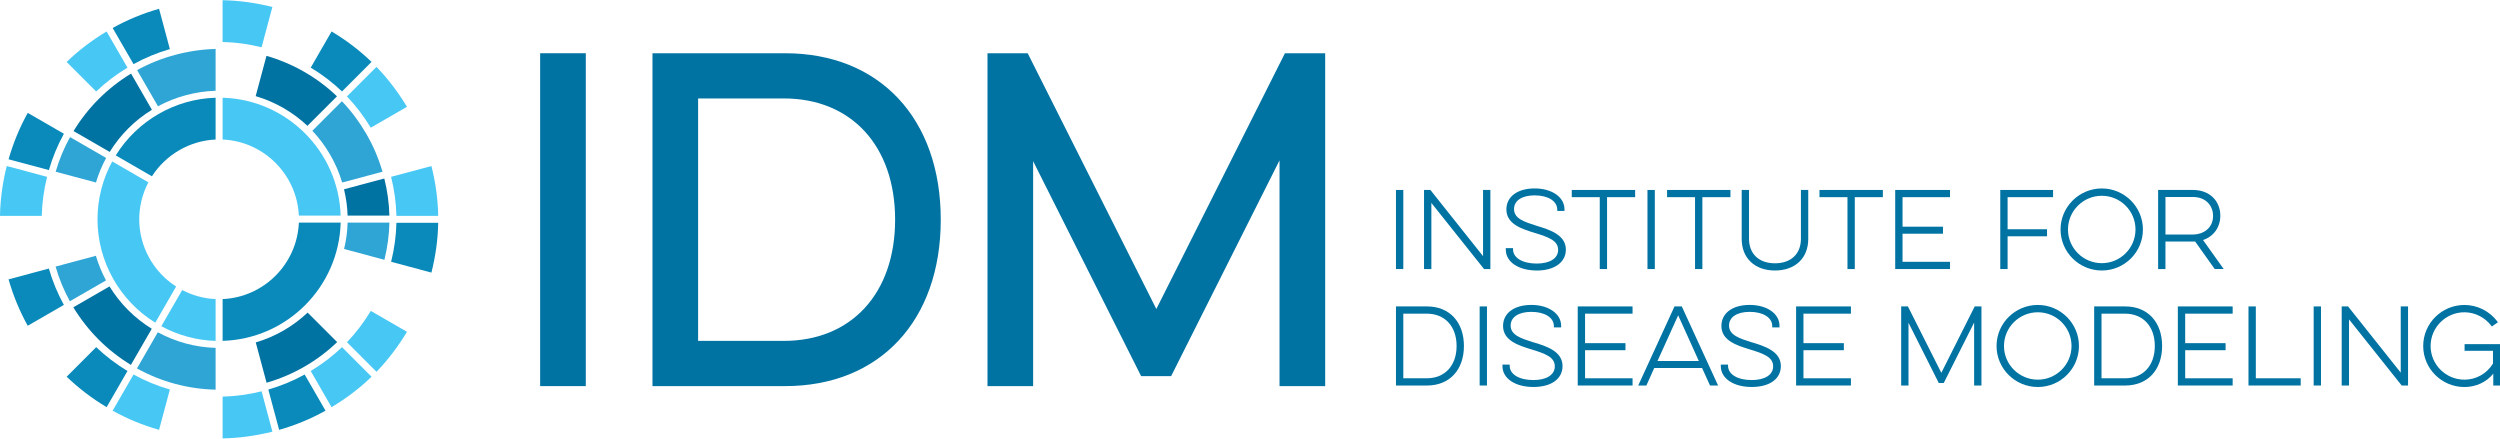 <?xml version="1.0" encoding="UTF-8"?>
<svg xmlns="http://www.w3.org/2000/svg" xmlns:xlink="http://www.w3.org/1999/xlink" width="1043pt" height="183pt" viewBox="0 0 1043 183" version="1.1">
<g id="surface1">
<path style=" stroke:none;fill-rule:nonzero;fill:rgb(18.039%,64.706%,83.137%);fill-opacity:1;" d="M 89.953 162.559 L 89.953 145.133 C 81.547 144.902 73.27 142.664 65.844 138.625 L 57.137 153.711 C 67.215 159.277 78.508 162.328 89.953 162.566 Z M 89.953 162.559 "/>
<path style=" stroke:none;fill-rule:nonzero;fill:rgb(18.039%,64.706%,83.137%);fill-opacity:1;" d="M 44.234 116.977 C 42.484 113.746 41.062 110.297 40.004 106.711 L 23.191 111.219 C 24.641 116.273 26.648 121.133 29.148 125.68 Z M 44.234 116.977 "/>
<path style=" stroke:none;fill-rule:nonzero;fill:rgb(18.039%,64.706%,83.137%);fill-opacity:1;" d="M 142.766 76.141 L 159.578 71.645 C 157.969 66.113 155.73 60.836 152.871 55.93 C 149.93 50.852 146.492 46.242 142.645 42.234 L 130.32 54.559 C 133.129 57.527 135.637 60.906 137.797 64.625 C 139.895 68.246 141.555 72.113 142.754 76.141 Z M 142.766 76.141 "/>
<path style=" stroke:none;fill-rule:nonzero;fill:rgb(18.039%,64.706%,83.137%);fill-opacity:1;" d="M 29.219 57.199 C 26.691 61.766 24.68 66.613 23.223 71.645 L 40.035 76.141 C 41.105 72.574 42.535 69.133 44.281 65.895 L 29.207 57.188 Z M 29.219 57.199 "/>
<path style=" stroke:none;fill-rule:nonzero;fill:rgb(18.039%,64.706%,83.137%);fill-opacity:1;" d="M 145.031 92.863 C 144.934 96.531 144.434 100.211 143.555 103.879 L 160.375 108.387 C 161.656 103.172 162.355 97.961 162.465 92.863 Z M 145.031 92.863 "/>
<path style=" stroke:none;fill-rule:nonzero;fill:rgb(0%,45.098%,63.922%);fill-opacity:1;" d="M 54.609 152.242 L 63.316 137.156 C 56.137 132.738 50.082 126.672 45.684 119.492 L 30.598 128.199 C 36.547 138.016 44.801 146.285 54.609 152.23 Z M 54.609 152.242 "/>
<path style=" stroke:none;fill-rule:nonzero;fill:rgb(0%,45.098%,63.922%);fill-opacity:1;" d="M 106.707 142.863 L 111.215 159.68 C 122.293 156.48 132.418 150.641 140.664 142.727 L 128.34 130.41 C 122.262 136.168 114.836 140.457 106.707 142.863 Z M 106.707 142.863 "/>
<path style=" stroke:none;fill-rule:nonzero;fill:rgb(0%,45.098%,63.922%);fill-opacity:1;" d="M 128.258 52.5 L 140.586 40.184 C 132.348 32.297 122.242 26.492 111.176 23.293 L 106.668 40.105 C 114.754 42.504 122.172 46.754 128.258 52.5 Z M 128.258 52.5 "/>
<path style=" stroke:none;fill-rule:nonzero;fill:rgb(0%,45.098%,63.922%);fill-opacity:1;" d="M 143.523 78.961 C 144.402 82.617 144.914 86.297 145.023 89.957 L 162.457 89.957 C 162.336 84.859 161.625 79.66 160.328 74.461 L 143.523 78.969 Z M 143.523 78.961 "/>
<path style=" stroke:none;fill-rule:nonzero;fill:rgb(0%,45.098%,63.922%);fill-opacity:1;" d="M 63.375 45.793 L 54.68 30.707 C 44.883 36.648 36.625 44.895 30.688 54.68 L 45.762 63.387 C 50.172 56.238 56.219 50.191 63.387 45.793 Z M 63.375 45.793 "/>
<path style=" stroke:none;fill-rule:nonzero;fill:rgb(18.039%,64.706%,83.137%);fill-opacity:1;" d="M 65.902 44.332 C 69.562 42.355 73.48 40.805 77.559 39.715 C 81.719 38.605 85.875 37.984 89.953 37.867 L 89.953 20.434 C 84.398 20.555 78.719 21.383 73.051 22.902 C 67.504 24.383 62.164 26.512 57.199 29.25 L 65.902 44.324 Z M 65.902 44.332 "/>
<path style=" stroke:none;fill-rule:nonzero;fill:rgb(27.451%,78.039%,95.686%);fill-opacity:1;" d="M 66.355 179.332 L 70.863 162.508 C 65.574 160.977 60.477 158.887 55.707 156.25 L 47 171.332 C 53.07 174.711 59.566 177.402 66.355 179.332 Z M 66.355 179.332 "/>
<path style=" stroke:none;fill-rule:nonzero;fill:rgb(27.451%,78.039%,95.686%);fill-opacity:1;" d="M 129.629 154.789 L 138.324 169.875 C 144.473 166.195 150.082 161.938 155.008 157.168 L 142.676 144.836 C 138.797 148.562 134.406 151.902 129.617 154.789 Z M 129.629 154.789 "/>
<path style=" stroke:none;fill-rule:nonzero;fill:rgb(27.451%,78.039%,95.686%);fill-opacity:1;" d="M 2.82 69.273 C 1.059 76.25 0.121 83.227 0 90.047 L 17.422 90.047 C 17.543 84.688 18.281 79.23 19.633 73.781 Z M 2.82 69.273 "/>
<path style=" stroke:none;fill-rule:nonzero;fill:rgb(27.451%,78.039%,95.686%);fill-opacity:1;" d="M 157.078 155.102 C 161.836 150.172 166.105 144.574 169.785 138.426 L 154.699 129.719 C 151.809 134.508 148.473 138.887 144.754 142.773 L 157.078 155.109 Z M 157.078 155.102 "/>
<path style=" stroke:none;fill-rule:nonzero;fill:rgb(27.451%,78.039%,95.686%);fill-opacity:1;" d="M 92.875 165.465 L 92.875 182.898 C 99.699 182.777 106.68 181.828 113.645 180.082 L 109.137 163.258 C 103.688 164.605 98.23 165.348 92.875 165.465 Z M 92.875 165.465 "/>
<path style=" stroke:none;fill-rule:nonzero;fill:rgb(27.451%,78.039%,95.686%);fill-opacity:1;" d="M 169.785 44.562 C 166.074 38.395 161.805 32.797 157.066 27.898 L 144.742 40.227 C 148.434 44.082 151.77 48.461 154.68 53.27 L 169.773 44.562 Z M 169.785 44.562 "/>
<path style=" stroke:none;fill-rule:nonzero;fill:rgb(27.451%,78.039%,95.686%);fill-opacity:1;" d="M 163.164 73.781 C 164.523 79.23 165.266 84.688 165.387 90.047 L 182.816 90.047 C 182.699 83.199 181.75 76.23 179.988 69.266 Z M 163.164 73.781 "/>
<path style=" stroke:none;fill-rule:nonzero;fill:rgb(27.451%,78.039%,95.686%);fill-opacity:1;" d="M 27.801 25.84 L 40.125 38.164 C 44.012 34.438 48.391 31.098 53.18 28.219 L 44.473 13.137 C 38.316 16.824 32.719 21.082 27.801 25.852 Z M 27.801 25.84 "/>
<path style=" stroke:none;fill-rule:nonzero;fill:rgb(27.451%,78.039%,95.686%);fill-opacity:1;" d="M 109.129 19.723 L 113.637 2.91 C 106.656 1.16 99.68 0.211 92.863 0.09 L 92.863 17.516 C 98.223 17.625 103.68 18.363 109.129 19.723 Z M 109.129 19.723 "/>
<path style=" stroke:none;fill-rule:nonzero;fill:rgb(27.451%,78.039%,95.686%);fill-opacity:1;" d="M 92.875 40.773 L 92.875 58.207 C 110.035 58.949 123.902 72.793 124.68 89.957 L 142.113 89.957 C 141.312 63.176 119.645 41.535 92.875 40.773 Z M 92.875 40.773 "/>
<path style=" stroke:none;fill-rule:nonzero;fill:rgb(27.451%,78.039%,95.686%);fill-opacity:1;" d="M 64.773 134.629 L 73.48 119.543 C 63.953 113.445 58.086 102.832 58.086 91.496 C 58.086 86.137 59.406 80.84 61.906 76.07 L 46.82 67.355 C 42.793 74.781 40.676 83.09 40.676 91.496 C 40.676 109.02 49.871 125.41 64.785 134.629 Z M 64.773 134.629 "/>
<path style=" stroke:none;fill-rule:nonzero;fill:rgb(27.451%,78.039%,95.686%);fill-opacity:1;" d="M 89.953 142.215 L 89.953 124.781 C 85.105 124.562 80.34 123.273 76.012 121.012 L 67.305 136.098 C 74.289 139.887 82.059 141.984 89.953 142.227 Z M 89.953 142.215 "/>
<path style=" stroke:none;fill-rule:nonzero;fill:rgb(3.529%,54.118%,72.941%);fill-opacity:1;" d="M 44.484 169.863 L 53.188 154.781 C 48.391 151.883 44.012 148.543 40.133 144.824 L 27.809 157.16 C 32.738 161.918 38.336 166.188 44.484 169.863 Z M 44.484 169.863 "/>
<path style=" stroke:none;fill-rule:nonzero;fill:rgb(3.529%,54.118%,72.941%);fill-opacity:1;" d="M 26.648 127.199 C 24.02 122.434 21.922 117.344 20.383 112.035 L 3.57 116.547 C 5.508 123.332 8.188 129.828 11.566 135.906 Z M 26.648 127.199 "/>
<path style=" stroke:none;fill-rule:nonzero;fill:rgb(3.529%,54.118%,72.941%);fill-opacity:1;" d="M 111.945 162.508 L 116.453 179.332 C 123.223 177.41 129.719 174.723 135.805 171.332 L 127.102 156.25 C 122.332 158.879 117.242 160.988 111.945 162.516 Z M 111.945 162.508 "/>
<path style=" stroke:none;fill-rule:nonzero;fill:rgb(3.529%,54.118%,72.941%);fill-opacity:1;" d="M 142.684 38.156 L 155.008 25.832 C 150.102 21.082 144.504 16.812 138.336 13.125 L 129.641 28.211 C 134.426 31.098 138.805 34.438 142.695 38.164 Z M 142.684 38.156 "/>
<path style=" stroke:none;fill-rule:nonzero;fill:rgb(3.529%,54.118%,72.941%);fill-opacity:1;" d="M 165.387 92.953 C 165.266 98.281 164.535 103.738 163.176 109.219 L 179.988 113.727 C 181.75 106.758 182.699 99.781 182.816 92.945 L 165.387 92.945 Z M 165.387 92.953 "/>
<path style=" stroke:none;fill-rule:nonzero;fill:rgb(3.529%,54.118%,72.941%);fill-opacity:1;" d="M 11.574 47.094 C 8.195 53.18 5.508 59.676 3.578 66.453 L 20.391 70.965 C 21.93 65.656 24.031 60.566 26.66 55.801 Z M 11.574 47.094 "/>
<path style=" stroke:none;fill-rule:nonzero;fill:rgb(3.529%,54.118%,72.941%);fill-opacity:1;" d="M 47 11.676 L 55.707 26.75 C 60.496 24.113 65.586 22.004 70.871 20.484 L 66.363 3.668 C 59.578 5.598 53.07 8.289 47 11.676 Z M 47 11.676 "/>
<path style=" stroke:none;fill-rule:nonzero;fill:rgb(3.529%,54.118%,72.941%);fill-opacity:1;" d="M 124.691 92.863 C 123.953 110.156 110.086 124.023 92.875 124.773 L 92.875 142.203 C 119.723 141.434 141.414 119.715 142.125 92.863 Z M 124.691 92.863 "/>
<path style=" stroke:none;fill-rule:nonzero;fill:rgb(3.529%,54.118%,72.941%);fill-opacity:1;" d="M 89.953 58.207 L 89.953 40.773 C 73 41.273 57.258 50.359 48.289 64.836 L 63.387 73.551 C 69.234 64.438 79.199 58.688 89.965 58.207 Z M 89.953 58.207 "/>
<path style=" stroke:none;fill-rule:nonzero;fill:rgb(0%,45.098%,63.922%);fill-opacity:1;" d="M 225.352 22.211 L 244.395 22.211 L 244.395 161.086 L 225.352 161.086 Z M 225.352 22.211 "/>
<path style=" stroke:none;fill-rule:nonzero;fill:rgb(0%,45.098%,63.922%);fill-opacity:1;" d="M 327.531 22.211 L 272.215 22.211 L 272.215 161.086 L 327.531 161.086 C 366.984 161.086 392.484 133.828 392.484 91.645 C 392.484 49.461 366.984 22.211 327.531 22.211 Z M 291.254 41.074 L 327.031 41.074 C 355.219 41.074 373.441 60.926 373.441 91.645 C 373.441 122.363 355.23 142.215 327.031 142.215 L 291.254 142.215 Z M 291.254 41.074 "/>
<path style=" stroke:none;fill-rule:nonzero;fill:rgb(0%,45.098%,63.922%);fill-opacity:1;" d="M 482.422 128.91 L 428.75 22.211 L 411.977 22.211 L 411.977 161.086 L 431.02 161.086 L 431.02 67.246 L 476.082 156.93 L 488.59 156.93 L 533.82 66.906 L 533.82 161.086 L 552.863 161.086 L 552.863 22.211 L 536.078 22.211 Z M 482.422 128.91 "/>
<path style=" stroke:none;fill-rule:nonzero;fill:rgb(0%,45.098%,63.922%);fill-opacity:1;" d="M 582.402 79.25 L 585.461 79.25 L 585.461 112.246 L 582.402 112.246 Z M 582.402 79.25 "/>
<path style=" stroke:none;fill-rule:nonzero;fill:rgb(0%,45.098%,63.922%);fill-opacity:1;" d="M 619.137 112.246 L 621.785 112.246 L 621.785 79.25 L 618.727 79.25 L 618.727 106.867 L 596.844 79.359 L 596.754 79.25 L 594.105 79.25 L 594.105 112.246 L 597.164 112.246 L 597.164 84.656 L 619.047 112.125 Z M 619.137 112.246 "/>
<path style=" stroke:none;fill-rule:nonzero;fill:rgb(0%,45.098%,63.922%);fill-opacity:1;" d="M 641.109 112.867 C 648.504 112.867 653.281 109.438 653.281 104.129 C 653.281 97.914 646.336 95.805 641.277 94.254 L 641.117 94.203 C 636.039 92.605 631.652 91.227 631.652 87.227 C 631.652 83.699 634.949 81.508 640.27 81.508 C 645.895 81.508 649.684 83.906 649.684 87.477 L 649.684 87.988 L 652.703 87.988 L 652.703 87.309 C 652.703 82.27 647.477 78.609 640.27 78.609 C 633.062 78.609 628.465 82.059 628.465 87.387 C 628.465 93.523 634.98 95.535 640.219 97.145 C 646.156 98.941 650.055 100.41 650.055 104.238 C 650.055 107.77 646.625 109.957 641.098 109.957 C 635.199 109.957 631.23 107.559 631.23 103.988 L 631.23 103.52 L 628.215 103.52 L 628.215 104.16 C 628.215 109.277 633.512 112.848 641.098 112.848 Z M 641.109 112.867 "/>
<path style=" stroke:none;fill-rule:nonzero;fill:rgb(0%,45.098%,63.922%);fill-opacity:1;" d="M 667.418 112.246 L 670.465 112.246 L 670.465 82.258 L 682.184 82.258 L 682.184 79.25 L 655.742 79.25 L 655.742 82.258 L 667.418 82.258 Z M 667.418 112.246 "/>
<path style=" stroke:none;fill-rule:nonzero;fill:rgb(0%,45.098%,63.922%);fill-opacity:1;" d="M 687.328 79.25 L 690.387 79.25 L 690.387 112.246 L 687.328 112.246 Z M 687.328 79.25 "/>
<path style=" stroke:none;fill-rule:nonzero;fill:rgb(0%,45.098%,63.922%);fill-opacity:1;" d="M 695.508 82.258 L 707.172 82.258 L 707.172 112.246 L 710.23 112.246 L 710.23 82.258 L 721.938 82.258 L 721.938 79.25 L 695.508 79.25 Z M 695.508 82.258 "/>
<path style=" stroke:none;fill-rule:nonzero;fill:rgb(0%,45.098%,63.922%);fill-opacity:1;" d="M 754.402 99.691 L 754.402 79.25 L 751.344 79.25 L 751.344 99.602 C 751.344 105.918 747.207 109.848 740.52 109.848 C 733.832 109.848 729.691 105.918 729.691 99.602 L 729.691 79.25 L 726.633 79.25 L 726.633 99.691 C 726.633 107.688 732.082 112.855 740.52 112.855 C 748.957 112.855 754.402 107.688 754.402 99.691 Z M 754.402 99.691 "/>
<path style=" stroke:none;fill-rule:nonzero;fill:rgb(0%,45.098%,63.922%);fill-opacity:1;" d="M 785.531 79.25 L 759.09 79.25 L 759.09 82.258 L 770.766 82.258 L 770.766 112.246 L 773.816 112.246 L 773.816 82.258 L 785.531 82.258 Z M 785.531 79.25 "/>
<path style=" stroke:none;fill-rule:nonzero;fill:rgb(0%,45.098%,63.922%);fill-opacity:1;" d="M 790.68 112.246 L 813.539 112.246 L 813.539 109.227 L 793.738 109.227 L 793.738 97.504 L 810.602 97.504 L 810.602 94.574 L 793.738 94.574 L 793.738 82.258 L 813.539 82.258 L 813.539 79.25 L 790.68 79.25 Z M 790.68 112.246 "/>
<path style=" stroke:none;fill-rule:nonzero;fill:rgb(0%,45.098%,63.922%);fill-opacity:1;" d="M 837.57 98.582 L 854.016 98.582 L 854.016 95.645 L 837.57 95.645 L 837.57 82.258 L 856.543 82.258 L 856.543 79.25 L 834.512 79.25 L 834.512 112.246 L 837.57 112.246 Z M 837.57 98.582 "/>
<path style=" stroke:none;fill-rule:nonzero;fill:rgb(0%,45.098%,63.922%);fill-opacity:1;" d="M 894.027 95.742 C 894.027 86.309 886.332 78.621 876.875 78.621 C 867.418 78.621 859.66 86.309 859.66 95.742 C 859.66 105.18 867.379 112.855 876.875 112.855 C 886.371 112.855 894.027 105.18 894.027 95.742 Z M 876.875 109.797 C 869.09 109.797 862.762 103.492 862.762 95.742 C 862.762 87.996 869.09 81.68 876.875 81.68 C 884.664 81.68 890.93 87.988 890.93 95.742 C 890.93 103.5 884.621 109.797 876.875 109.797 Z M 876.875 109.797 "/>
<path style=" stroke:none;fill-rule:nonzero;fill:rgb(0%,45.098%,63.922%);fill-opacity:1;" d="M 927.727 112.246 L 919.109 100.141 C 923.566 98.641 926.316 94.785 926.316 89.977 C 926.316 83.656 921.648 79.25 914.961 79.25 L 900.367 79.25 L 900.367 112.246 L 903.426 112.246 L 903.426 100.781 L 914.961 100.781 C 915.238 100.781 915.52 100.781 915.809 100.75 L 923.977 112.238 L 927.707 112.238 Z M 903.434 82.188 L 914.891 82.188 C 920.668 82.188 923.297 86.246 923.297 90.016 C 923.297 95.402 918.938 97.852 914.891 97.852 L 903.434 97.852 Z M 903.434 82.188 "/>
<path style=" stroke:none;fill-rule:nonzero;fill:rgb(0%,45.098%,63.922%);fill-opacity:1;" d="M 595.367 127.84 L 582.402 127.84 L 582.402 160.836 L 595.367 160.836 C 604.703 160.836 610.75 154.359 610.75 144.344 C 610.75 134.328 604.711 127.84 595.367 127.84 Z M 585.461 130.859 L 595.246 130.859 C 602.805 130.859 607.691 136.156 607.691 144.344 C 607.691 152.531 602.805 157.82 595.246 157.82 L 585.461 157.82 Z M 585.461 130.859 "/>
<path style=" stroke:none;fill-rule:nonzero;fill:rgb(0%,45.098%,63.922%);fill-opacity:1;" d="M 617.309 127.84 L 620.367 127.84 L 620.367 160.836 L 617.309 160.836 Z M 617.309 127.84 "/>
<path style=" stroke:none;fill-rule:nonzero;fill:rgb(0%,45.098%,63.922%);fill-opacity:1;" d="M 639.859 142.855 L 639.699 142.805 C 634.621 141.207 630.242 139.824 630.242 135.828 C 630.242 132.301 633.551 130.109 638.867 130.109 C 644.496 130.109 648.285 132.5 648.285 136.078 L 648.285 136.586 L 651.305 136.586 L 651.305 135.898 C 651.305 130.871 646.074 127.211 638.879 127.211 C 631.684 127.211 627.074 130.66 627.074 135.988 C 627.074 142.137 633.59 144.133 638.828 145.742 C 644.777 147.543 648.664 149.012 648.664 152.84 C 648.664 156.371 645.238 158.559 639.707 158.559 C 633.801 158.559 629.844 156.168 629.844 152.602 L 629.844 152.121 L 626.824 152.121 L 626.824 152.762 C 626.824 157.879 632.121 161.449 639.707 161.449 C 647.297 161.449 651.895 158.02 651.895 152.711 C 651.895 146.492 644.945 144.375 639.879 142.836 Z M 639.859 142.855 "/>
<path style=" stroke:none;fill-rule:nonzero;fill:rgb(0%,45.098%,63.922%);fill-opacity:1;" d="M 658.23 160.836 L 681.102 160.836 L 681.102 157.82 L 661.289 157.82 L 661.289 146.105 L 678.145 146.105 L 678.145 143.164 L 661.289 143.164 L 661.289 130.859 L 681.102 130.859 L 681.102 127.84 L 658.23 127.84 Z M 658.23 160.836 "/>
<path style=" stroke:none;fill-rule:nonzero;fill:rgb(0%,45.098%,63.922%);fill-opacity:1;" d="M 701.652 127.84 L 698.605 127.84 L 683.461 160.836 L 686.871 160.836 L 690.148 153.531 L 710.102 153.531 L 713.418 160.836 L 716.789 160.836 L 701.723 128.012 L 701.645 127.832 Z M 708.75 150.602 L 691.508 150.602 L 700.133 131.551 Z M 708.75 150.602 "/>
<path style=" stroke:none;fill-rule:nonzero;fill:rgb(0%,45.098%,63.922%);fill-opacity:1;" d="M 730.973 142.855 L 730.812 142.805 C 725.734 141.207 721.355 139.824 721.355 135.828 C 721.355 132.301 724.656 130.109 729.973 130.109 C 735.602 130.109 739.391 132.5 739.391 136.078 L 739.391 136.586 L 742.406 136.586 L 742.406 135.898 C 742.406 130.871 737.18 127.211 729.973 127.211 C 722.766 127.211 718.168 130.66 718.168 135.988 C 718.168 142.137 724.684 144.133 729.922 145.742 C 735.859 147.543 739.758 149.012 739.758 152.84 C 739.758 156.371 736.332 158.559 730.801 158.559 C 724.906 158.559 720.938 156.168 720.938 152.602 L 720.938 152.121 L 717.918 152.121 L 717.918 152.762 C 717.918 157.879 723.215 161.449 730.801 161.449 C 738.391 161.449 742.977 158.02 742.977 152.711 C 742.977 146.492 736.031 144.375 730.973 142.836 Z M 730.973 142.855 "/>
<path style=" stroke:none;fill-rule:nonzero;fill:rgb(0%,45.098%,63.922%);fill-opacity:1;" d="M 749.336 160.836 L 772.207 160.836 L 772.207 157.82 L 752.402 157.82 L 752.402 146.105 L 769.258 146.105 L 769.258 143.164 L 752.402 143.164 L 752.402 130.859 L 772.207 130.859 L 772.207 127.84 L 749.336 127.84 Z M 749.336 160.836 "/>
<path style=" stroke:none;fill-rule:nonzero;fill:rgb(0%,45.098%,63.922%);fill-opacity:1;" d="M 809.922 155.539 L 796.066 128.012 L 795.988 127.84 L 793.168 127.84 L 793.168 160.836 L 796.227 160.836 L 796.227 134.656 L 808.773 159.629 L 808.863 159.797 L 810.93 159.797 L 823.605 134.578 L 823.605 160.836 L 826.664 160.836 L 826.664 127.84 L 823.848 127.84 Z M 809.922 155.539 "/>
<path style=" stroke:none;fill-rule:nonzero;fill:rgb(0%,45.098%,63.922%);fill-opacity:1;" d="M 850.176 127.223 C 840.691 127.223 832.961 134.898 832.961 144.344 C 832.961 153.789 840.68 161.457 850.176 161.457 C 859.672 161.457 867.34 153.781 867.34 144.344 C 867.34 134.906 859.641 127.223 850.176 127.223 Z M 850.176 158.398 C 842.391 158.398 836.062 152.09 836.062 144.344 C 836.062 136.598 842.391 130.281 850.176 130.281 C 857.961 130.281 864.242 136.586 864.242 144.344 C 864.242 152.102 857.934 158.398 850.176 158.398 Z M 850.176 158.398 "/>
<path style=" stroke:none;fill-rule:nonzero;fill:rgb(0%,45.098%,63.922%);fill-opacity:1;" d="M 886.66 127.84 L 873.688 127.84 L 873.688 160.836 L 886.66 160.836 C 895.996 160.836 902.035 154.359 902.035 144.344 C 902.035 134.328 895.996 127.84 886.66 127.84 Z M 876.754 130.859 L 886.543 130.859 C 894.098 130.859 898.988 136.156 898.988 144.344 C 898.988 152.531 894.109 157.82 886.543 157.82 L 876.754 157.82 Z M 876.754 130.859 "/>
<path style=" stroke:none;fill-rule:nonzero;fill:rgb(0%,45.098%,63.922%);fill-opacity:1;" d="M 908.594 160.836 L 931.465 160.836 L 931.465 157.82 L 911.66 157.82 L 911.66 146.105 L 928.516 146.105 L 928.516 143.164 L 911.66 143.164 L 911.66 130.859 L 931.465 130.859 L 931.465 127.84 L 908.594 127.84 Z M 908.594 160.836 "/>
<path style=" stroke:none;fill-rule:nonzero;fill:rgb(0%,45.098%,63.922%);fill-opacity:1;" d="M 941.129 127.84 L 938.07 127.84 L 938.07 160.836 L 959.852 160.836 L 959.852 157.82 L 941.129 157.82 Z M 941.129 127.84 "/>
<path style=" stroke:none;fill-rule:nonzero;fill:rgb(0%,45.098%,63.922%);fill-opacity:1;" d="M 965.262 127.84 L 968.32 127.84 L 968.32 160.836 L 965.262 160.836 Z M 965.262 127.84 "/>
<path style=" stroke:none;fill-rule:nonzero;fill:rgb(0%,45.098%,63.922%);fill-opacity:1;" d="M 1001.586 155.469 L 979.703 127.961 L 979.613 127.84 L 976.957 127.84 L 976.957 160.836 L 980.016 160.836 L 980.016 133.25 L 1001.895 160.719 L 1001.984 160.836 L 1004.637 160.836 L 1004.637 127.84 L 1001.586 127.84 Z M 1001.586 155.469 "/>
<path style=" stroke:none;fill-rule:nonzero;fill:rgb(0%,45.098%,63.922%);fill-opacity:1;" d="M 1028.227 143.574 L 1028.227 146.344 L 1040.07 146.344 L 1040.07 151.691 C 1037.492 155.898 1033.043 158.398 1028.164 158.398 C 1020.379 158.398 1014.051 152.09 1014.051 144.344 C 1014.051 136.598 1020.379 130.281 1028.164 130.281 C 1032.535 130.281 1036.742 132.41 1039.422 135.969 L 1039.602 136.207 L 1042.141 134.449 L 1041.961 134.199 C 1038.73 129.84 1033.574 127.23 1028.176 127.23 C 1018.68 127.23 1010.961 134.906 1010.961 144.355 C 1010.961 153.801 1018.68 161.469 1028.176 161.469 C 1032.965 161.469 1037.391 159.398 1040.199 155.891 L 1040.199 160.848 L 1043.02 160.848 L 1043.02 143.586 L 1028.246 143.586 Z M 1028.227 143.574 "/>
</g>
</svg>

